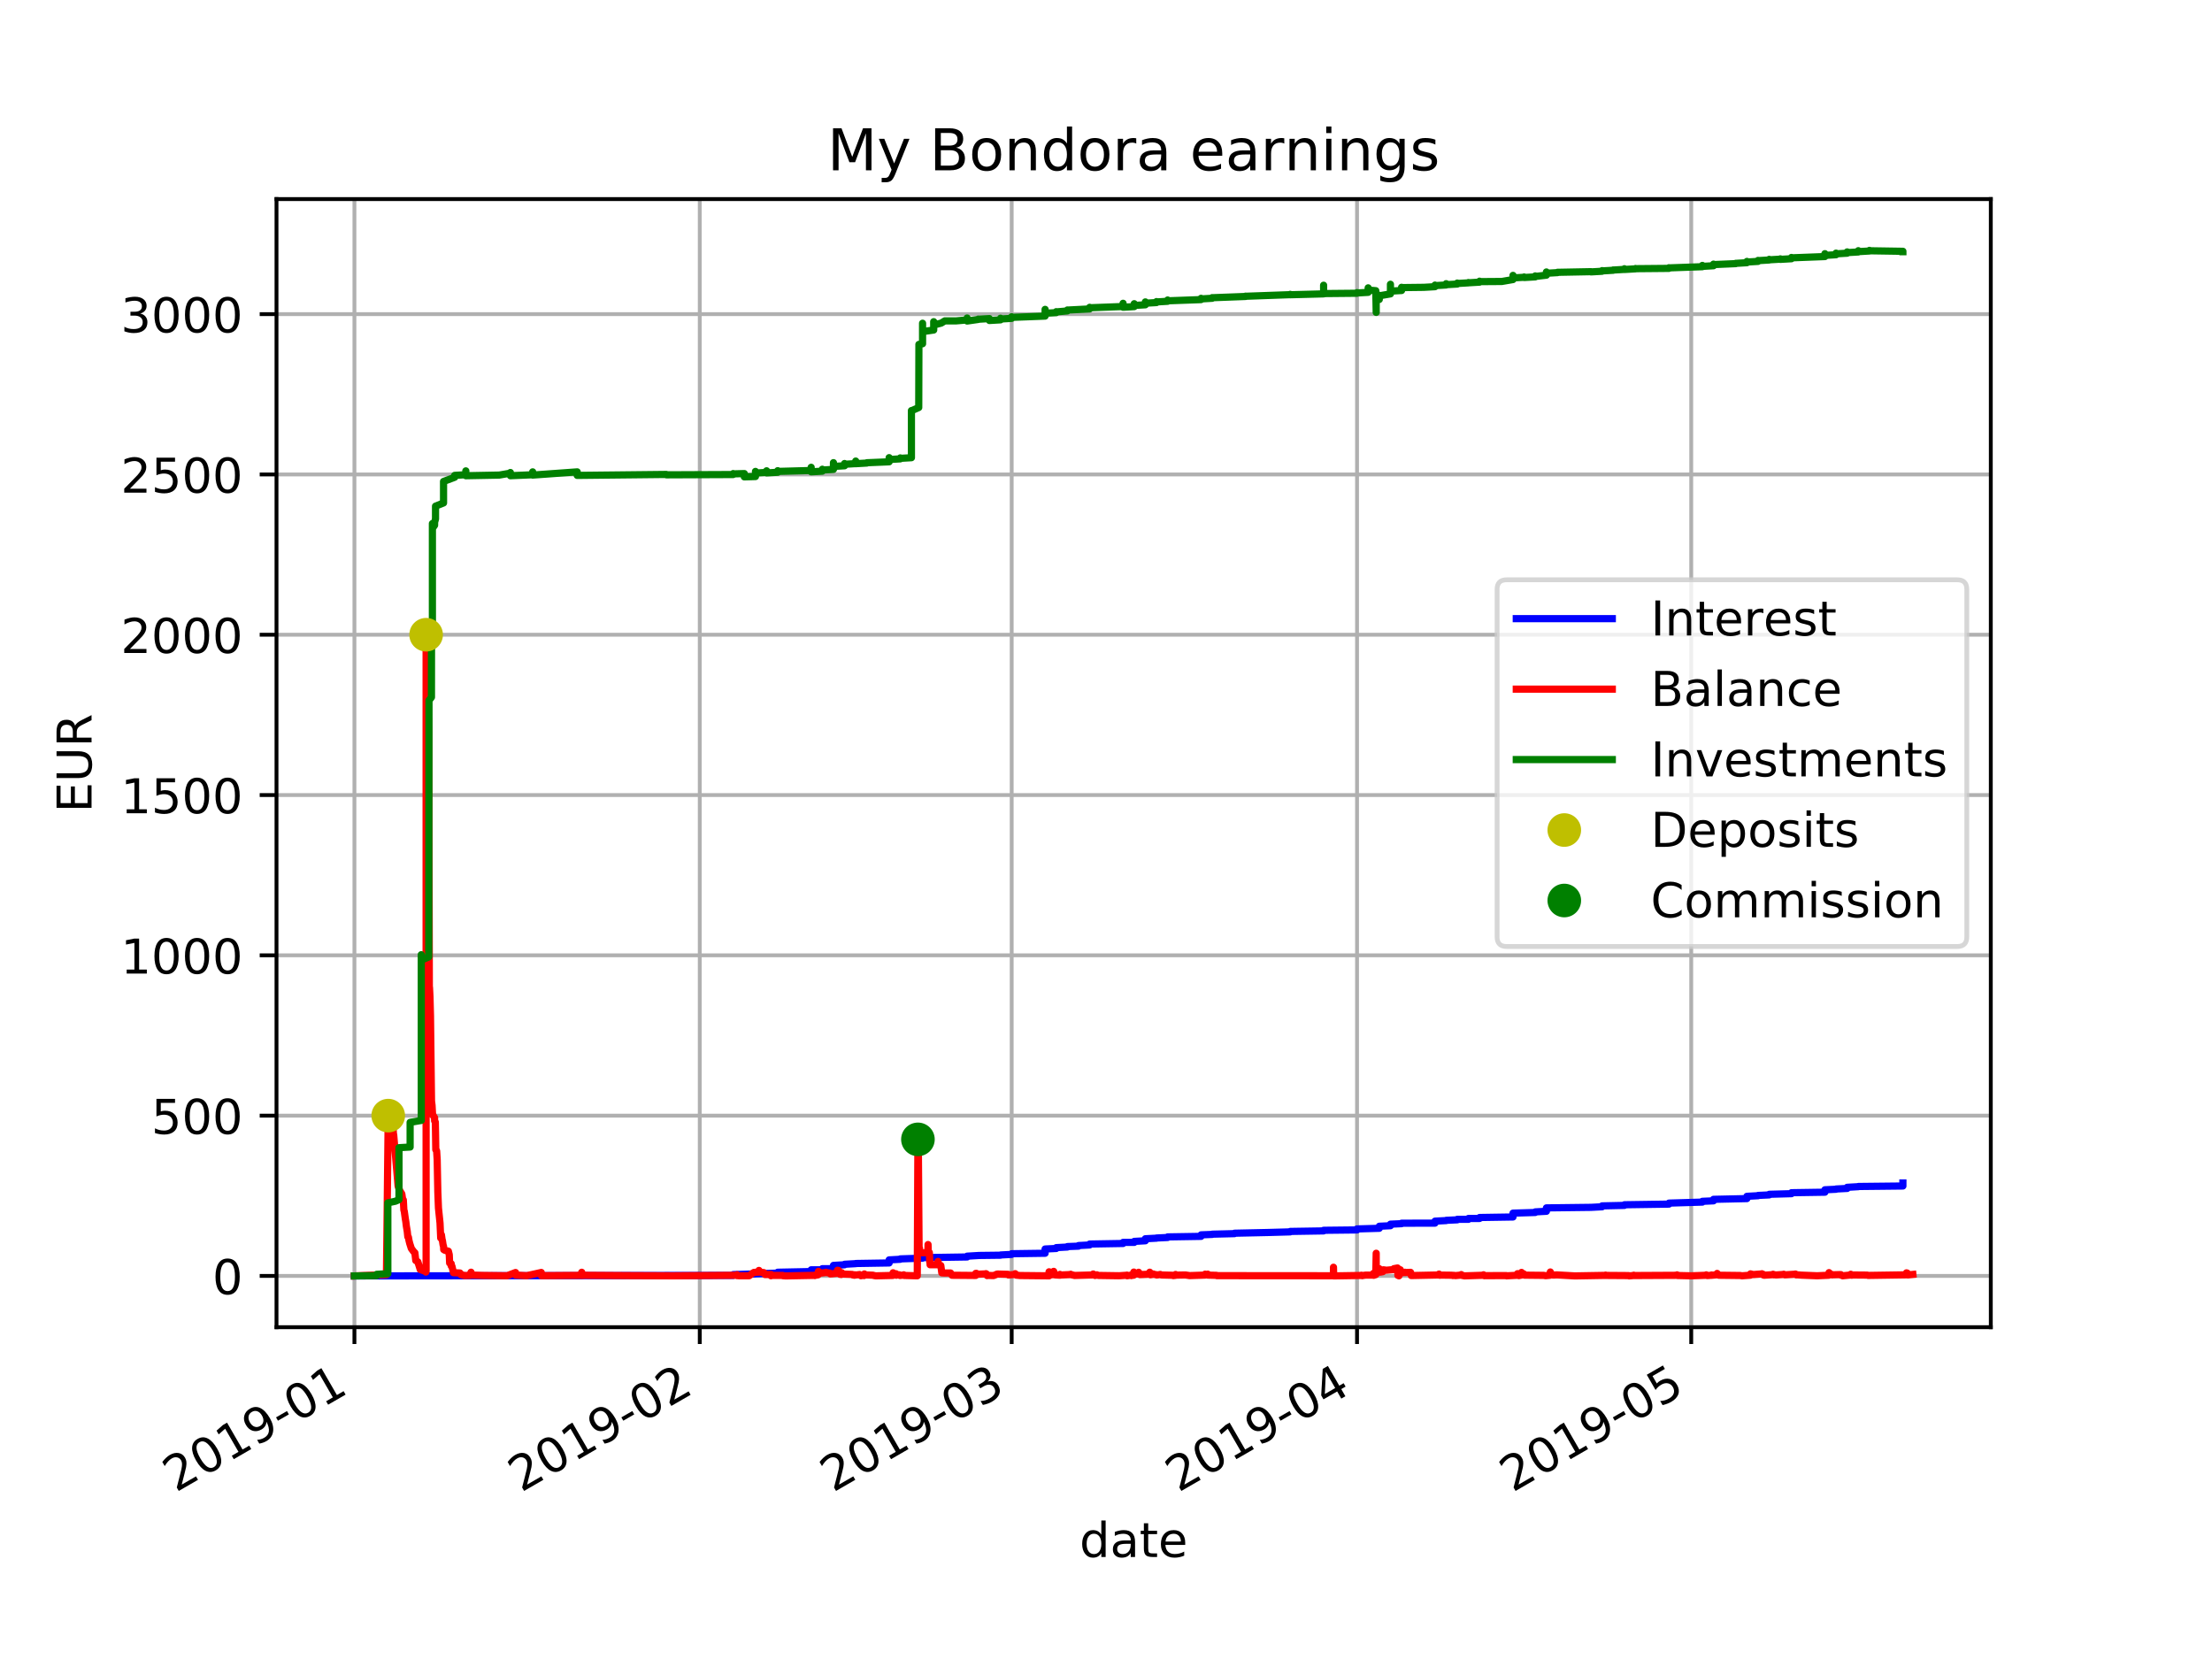 <?xml version="1.0" encoding="utf-8" standalone="no"?>
<!DOCTYPE svg PUBLIC "-//W3C//DTD SVG 1.1//EN"
  "http://www.w3.org/Graphics/SVG/1.1/DTD/svg11.dtd">
<!-- Created with matplotlib (http://matplotlib.org/) -->
<svg height="345.6pt" version="1.1" viewBox="0 0 460.8 345.6" width="460.8pt" xmlns="http://www.w3.org/2000/svg" xmlns:xlink="http://www.w3.org/1999/xlink">
 <defs>
  <style type="text/css">
*{stroke-linecap:butt;stroke-linejoin:round;}
  </style>
 </defs>
 <g id="figure_1">
  <g id="patch_1">
   <path d="M 0 345.6 
L 460.8 345.6 
L 460.8 0 
L 0 0 
z
" style="fill:#ffffff;"/>
  </g>
  <g id="axes_1">
   <g id="patch_2">
    <path d="M 57.6 276.48 
L 414.72 276.48 
L 414.72 41.472 
L 57.6 41.472 
z
" style="fill:#ffffff;"/>
   </g>
   <g id="matplotlib.axis_1">
    <g id="xtick_1">
     <g id="line2d_1">
      <path clip-path="url(#pdb38e5e96c)" d="M 73.833 276.48 
L 73.833 41.472 
" style="fill:none;stroke:#b0b0b0;stroke-linecap:square;stroke-width:0.8;"/>
     </g>
     <g id="line2d_2">
      <defs>
       <path d="M 0 0 
L 0 3.5 
" id="m263b0b9653" style="stroke:#000000;stroke-width:0.8;"/>
      </defs>
      <g>
       <use style="stroke:#000000;stroke-width:0.8;" x="73.833" xlink:href="#m263b0b9653" y="276.48"/>
      </g>
     </g>
     <g id="text_1">
      <!-- 2019-01 -->
      <defs>
       <path d="M 19.188 8.297 
L 53.609 8.297 
L 53.609 0 
L 7.328 0 
L 7.328 8.297 
Q 12.938 14.109 22.625 23.891 
Q 32.328 33.688 34.812 36.531 
Q 39.547 41.844 41.422 45.531 
Q 43.312 49.219 43.312 52.781 
Q 43.312 58.594 39.234 62.25 
Q 35.156 65.922 28.609 65.922 
Q 23.969 65.922 18.812 64.312 
Q 13.672 62.703 7.812 59.422 
L 7.812 69.391 
Q 13.766 71.781 18.938 73 
Q 24.125 74.219 28.422 74.219 
Q 39.75 74.219 46.484 68.547 
Q 53.219 62.891 53.219 53.422 
Q 53.219 48.922 51.531 44.891 
Q 49.859 40.875 45.406 35.406 
Q 44.188 33.984 37.641 27.219 
Q 31.109 20.453 19.188 8.297 
z
" id="DejaVuSans-32"/>
       <path d="M 31.781 66.406 
Q 24.172 66.406 20.328 58.906 
Q 16.5 51.422 16.5 36.375 
Q 16.5 21.391 20.328 13.891 
Q 24.172 6.391 31.781 6.391 
Q 39.453 6.391 43.281 13.891 
Q 47.125 21.391 47.125 36.375 
Q 47.125 51.422 43.281 58.906 
Q 39.453 66.406 31.781 66.406 
z
M 31.781 74.219 
Q 44.047 74.219 50.516 64.516 
Q 56.984 54.828 56.984 36.375 
Q 56.984 17.969 50.516 8.266 
Q 44.047 -1.422 31.781 -1.422 
Q 19.531 -1.422 13.062 8.266 
Q 6.594 17.969 6.594 36.375 
Q 6.594 54.828 13.062 64.516 
Q 19.531 74.219 31.781 74.219 
z
" id="DejaVuSans-30"/>
       <path d="M 12.406 8.297 
L 28.516 8.297 
L 28.516 63.922 
L 10.984 60.406 
L 10.984 69.391 
L 28.422 72.906 
L 38.281 72.906 
L 38.281 8.297 
L 54.391 8.297 
L 54.391 0 
L 12.406 0 
z
" id="DejaVuSans-31"/>
       <path d="M 10.984 1.516 
L 10.984 10.5 
Q 14.703 8.734 18.5 7.812 
Q 22.312 6.891 25.984 6.891 
Q 35.75 6.891 40.891 13.453 
Q 46.047 20.016 46.781 33.406 
Q 43.953 29.203 39.594 26.953 
Q 35.25 24.703 29.984 24.703 
Q 19.047 24.703 12.672 31.312 
Q 6.297 37.938 6.297 49.422 
Q 6.297 60.641 12.938 67.422 
Q 19.578 74.219 30.609 74.219 
Q 43.266 74.219 49.922 64.516 
Q 56.594 54.828 56.594 36.375 
Q 56.594 19.141 48.406 8.859 
Q 40.234 -1.422 26.422 -1.422 
Q 22.703 -1.422 18.891 -0.688 
Q 15.094 0.047 10.984 1.516 
z
M 30.609 32.422 
Q 37.25 32.422 41.125 36.953 
Q 45.016 41.5 45.016 49.422 
Q 45.016 57.281 41.125 61.844 
Q 37.25 66.406 30.609 66.406 
Q 23.969 66.406 20.094 61.844 
Q 16.219 57.281 16.219 49.422 
Q 16.219 41.5 20.094 36.953 
Q 23.969 32.422 30.609 32.422 
z
" id="DejaVuSans-39"/>
       <path d="M 4.891 31.391 
L 31.203 31.391 
L 31.203 23.391 
L 4.891 23.391 
z
" id="DejaVuSans-2d"/>
      </defs>
      <g transform="translate(36.608 310.952)rotate(-30)scale(0.1 -0.1)">
       <use xlink:href="#DejaVuSans-32"/>
       <use x="63.623" xlink:href="#DejaVuSans-30"/>
       <use x="127.246" xlink:href="#DejaVuSans-31"/>
       <use x="190.869" xlink:href="#DejaVuSans-39"/>
       <use x="254.492" xlink:href="#DejaVuSans-2d"/>
       <use x="290.576" xlink:href="#DejaVuSans-30"/>
       <use x="354.199" xlink:href="#DejaVuSans-31"/>
      </g>
     </g>
    </g>
    <g id="xtick_2">
     <g id="line2d_3">
      <path clip-path="url(#pdb38e5e96c)" d="M 145.774 276.48 
L 145.774 41.472 
" style="fill:none;stroke:#b0b0b0;stroke-linecap:square;stroke-width:0.8;"/>
     </g>
     <g id="line2d_4">
      <g>
       <use style="stroke:#000000;stroke-width:0.8;" x="145.774" xlink:href="#m263b0b9653" y="276.48"/>
      </g>
     </g>
     <g id="text_2">
      <!-- 2019-02 -->
      <g transform="translate(108.549 310.952)rotate(-30)scale(0.1 -0.1)">
       <use xlink:href="#DejaVuSans-32"/>
       <use x="63.623" xlink:href="#DejaVuSans-30"/>
       <use x="127.246" xlink:href="#DejaVuSans-31"/>
       <use x="190.869" xlink:href="#DejaVuSans-39"/>
       <use x="254.492" xlink:href="#DejaVuSans-2d"/>
       <use x="290.576" xlink:href="#DejaVuSans-30"/>
       <use x="354.199" xlink:href="#DejaVuSans-32"/>
      </g>
     </g>
    </g>
    <g id="xtick_3">
     <g id="line2d_5">
      <path clip-path="url(#pdb38e5e96c)" d="M 210.753 276.48 
L 210.753 41.472 
" style="fill:none;stroke:#b0b0b0;stroke-linecap:square;stroke-width:0.8;"/>
     </g>
     <g id="line2d_6">
      <g>
       <use style="stroke:#000000;stroke-width:0.8;" x="210.753" xlink:href="#m263b0b9653" y="276.48"/>
      </g>
     </g>
     <g id="text_3">
      <!-- 2019-03 -->
      <defs>
       <path d="M 40.578 39.312 
Q 47.656 37.797 51.625 33 
Q 55.609 28.219 55.609 21.188 
Q 55.609 10.406 48.188 4.484 
Q 40.766 -1.422 27.094 -1.422 
Q 22.516 -1.422 17.656 -0.516 
Q 12.797 0.391 7.625 2.203 
L 7.625 11.719 
Q 11.719 9.328 16.594 8.109 
Q 21.484 6.891 26.812 6.891 
Q 36.078 6.891 40.938 10.547 
Q 45.797 14.203 45.797 21.188 
Q 45.797 27.641 41.281 31.266 
Q 36.766 34.906 28.719 34.906 
L 20.219 34.906 
L 20.219 43.016 
L 29.109 43.016 
Q 36.375 43.016 40.234 45.922 
Q 44.094 48.828 44.094 54.297 
Q 44.094 59.906 40.109 62.906 
Q 36.141 65.922 28.719 65.922 
Q 24.656 65.922 20.016 65.031 
Q 15.375 64.156 9.812 62.312 
L 9.812 71.094 
Q 15.438 72.656 20.344 73.438 
Q 25.25 74.219 29.594 74.219 
Q 40.828 74.219 47.359 69.109 
Q 53.906 64.016 53.906 55.328 
Q 53.906 49.266 50.438 45.094 
Q 46.969 40.922 40.578 39.312 
z
" id="DejaVuSans-33"/>
      </defs>
      <g transform="translate(173.528 310.952)rotate(-30)scale(0.1 -0.1)">
       <use xlink:href="#DejaVuSans-32"/>
       <use x="63.623" xlink:href="#DejaVuSans-30"/>
       <use x="127.246" xlink:href="#DejaVuSans-31"/>
       <use x="190.869" xlink:href="#DejaVuSans-39"/>
       <use x="254.492" xlink:href="#DejaVuSans-2d"/>
       <use x="290.576" xlink:href="#DejaVuSans-30"/>
       <use x="354.199" xlink:href="#DejaVuSans-33"/>
      </g>
     </g>
    </g>
    <g id="xtick_4">
     <g id="line2d_7">
      <path clip-path="url(#pdb38e5e96c)" d="M 282.694 276.48 
L 282.694 41.472 
" style="fill:none;stroke:#b0b0b0;stroke-linecap:square;stroke-width:0.8;"/>
     </g>
     <g id="line2d_8">
      <g>
       <use style="stroke:#000000;stroke-width:0.8;" x="282.694" xlink:href="#m263b0b9653" y="276.48"/>
      </g>
     </g>
     <g id="text_4">
      <!-- 2019-04 -->
      <defs>
       <path d="M 37.797 64.312 
L 12.891 25.391 
L 37.797 25.391 
z
M 35.203 72.906 
L 47.609 72.906 
L 47.609 25.391 
L 58.016 25.391 
L 58.016 17.188 
L 47.609 17.188 
L 47.609 0 
L 37.797 0 
L 37.797 17.188 
L 4.891 17.188 
L 4.891 26.703 
z
" id="DejaVuSans-34"/>
      </defs>
      <g transform="translate(245.469 310.952)rotate(-30)scale(0.1 -0.1)">
       <use xlink:href="#DejaVuSans-32"/>
       <use x="63.623" xlink:href="#DejaVuSans-30"/>
       <use x="127.246" xlink:href="#DejaVuSans-31"/>
       <use x="190.869" xlink:href="#DejaVuSans-39"/>
       <use x="254.492" xlink:href="#DejaVuSans-2d"/>
       <use x="290.576" xlink:href="#DejaVuSans-30"/>
       <use x="354.199" xlink:href="#DejaVuSans-34"/>
      </g>
     </g>
    </g>
    <g id="xtick_5">
     <g id="line2d_9">
      <path clip-path="url(#pdb38e5e96c)" d="M 352.315 276.48 
L 352.315 41.472 
" style="fill:none;stroke:#b0b0b0;stroke-linecap:square;stroke-width:0.8;"/>
     </g>
     <g id="line2d_10">
      <g>
       <use style="stroke:#000000;stroke-width:0.8;" x="352.315" xlink:href="#m263b0b9653" y="276.48"/>
      </g>
     </g>
     <g id="text_5">
      <!-- 2019-05 -->
      <defs>
       <path d="M 10.797 72.906 
L 49.516 72.906 
L 49.516 64.594 
L 19.828 64.594 
L 19.828 46.734 
Q 21.969 47.469 24.109 47.828 
Q 26.266 48.188 28.422 48.188 
Q 40.625 48.188 47.75 41.5 
Q 54.891 34.812 54.891 23.391 
Q 54.891 11.625 47.562 5.094 
Q 40.234 -1.422 26.906 -1.422 
Q 22.312 -1.422 17.547 -0.641 
Q 12.797 0.141 7.719 1.703 
L 7.719 11.625 
Q 12.109 9.234 16.797 8.062 
Q 21.484 6.891 26.703 6.891 
Q 35.156 6.891 40.078 11.328 
Q 45.016 15.766 45.016 23.391 
Q 45.016 31 40.078 35.438 
Q 35.156 39.891 26.703 39.891 
Q 22.75 39.891 18.812 39.016 
Q 14.891 38.141 10.797 36.281 
z
" id="DejaVuSans-35"/>
      </defs>
      <g transform="translate(315.09 310.952)rotate(-30)scale(0.1 -0.1)">
       <use xlink:href="#DejaVuSans-32"/>
       <use x="63.623" xlink:href="#DejaVuSans-30"/>
       <use x="127.246" xlink:href="#DejaVuSans-31"/>
       <use x="190.869" xlink:href="#DejaVuSans-39"/>
       <use x="254.492" xlink:href="#DejaVuSans-2d"/>
       <use x="290.576" xlink:href="#DejaVuSans-30"/>
       <use x="354.199" xlink:href="#DejaVuSans-35"/>
      </g>
     </g>
    </g>
    <g id="text_6">
     <!-- date -->
     <defs>
      <path d="M 45.406 46.391 
L 45.406 75.984 
L 54.391 75.984 
L 54.391 0 
L 45.406 0 
L 45.406 8.203 
Q 42.578 3.328 38.25 0.953 
Q 33.938 -1.422 27.875 -1.422 
Q 17.969 -1.422 11.734 6.484 
Q 5.516 14.406 5.516 27.297 
Q 5.516 40.188 11.734 48.094 
Q 17.969 56 27.875 56 
Q 33.938 56 38.25 53.625 
Q 42.578 51.266 45.406 46.391 
z
M 14.797 27.297 
Q 14.797 17.391 18.875 11.75 
Q 22.953 6.109 30.078 6.109 
Q 37.203 6.109 41.297 11.75 
Q 45.406 17.391 45.406 27.297 
Q 45.406 37.203 41.297 42.844 
Q 37.203 48.484 30.078 48.484 
Q 22.953 48.484 18.875 42.844 
Q 14.797 37.203 14.797 27.297 
z
" id="DejaVuSans-64"/>
      <path d="M 34.281 27.484 
Q 23.391 27.484 19.188 25 
Q 14.984 22.516 14.984 16.5 
Q 14.984 11.719 18.141 8.906 
Q 21.297 6.109 26.703 6.109 
Q 34.188 6.109 38.703 11.406 
Q 43.219 16.703 43.219 25.484 
L 43.219 27.484 
z
M 52.203 31.203 
L 52.203 0 
L 43.219 0 
L 43.219 8.297 
Q 40.141 3.328 35.547 0.953 
Q 30.953 -1.422 24.312 -1.422 
Q 15.922 -1.422 10.953 3.297 
Q 6 8.016 6 15.922 
Q 6 25.141 12.172 29.828 
Q 18.359 34.516 30.609 34.516 
L 43.219 34.516 
L 43.219 35.406 
Q 43.219 41.609 39.141 45 
Q 35.062 48.391 27.688 48.391 
Q 23 48.391 18.547 47.266 
Q 14.109 46.141 10.016 43.891 
L 10.016 52.203 
Q 14.938 54.109 19.578 55.047 
Q 24.219 56 28.609 56 
Q 40.484 56 46.344 49.844 
Q 52.203 43.703 52.203 31.203 
z
" id="DejaVuSans-61"/>
      <path d="M 18.312 70.219 
L 18.312 54.688 
L 36.812 54.688 
L 36.812 47.703 
L 18.312 47.703 
L 18.312 18.016 
Q 18.312 11.328 20.141 9.422 
Q 21.969 7.516 27.594 7.516 
L 36.812 7.516 
L 36.812 0 
L 27.594 0 
Q 17.188 0 13.234 3.875 
Q 9.281 7.766 9.281 18.016 
L 9.281 47.703 
L 2.688 47.703 
L 2.688 54.688 
L 9.281 54.688 
L 9.281 70.219 
z
" id="DejaVuSans-74"/>
      <path d="M 56.203 29.594 
L 56.203 25.203 
L 14.891 25.203 
Q 15.484 15.922 20.484 11.062 
Q 25.484 6.203 34.422 6.203 
Q 39.594 6.203 44.453 7.469 
Q 49.312 8.734 54.109 11.281 
L 54.109 2.781 
Q 49.266 0.734 44.188 -0.344 
Q 39.109 -1.422 33.891 -1.422 
Q 20.797 -1.422 13.156 6.188 
Q 5.516 13.812 5.516 26.812 
Q 5.516 40.234 12.766 48.109 
Q 20.016 56 32.328 56 
Q 43.359 56 49.781 48.891 
Q 56.203 41.797 56.203 29.594 
z
M 47.219 32.234 
Q 47.125 39.594 43.094 43.984 
Q 39.062 48.391 32.422 48.391 
Q 24.906 48.391 20.391 44.141 
Q 15.875 39.891 15.188 32.172 
z
" id="DejaVuSans-65"/>
     </defs>
     <g transform="translate(224.885 324.351)scale(0.1 -0.1)">
      <use xlink:href="#DejaVuSans-64"/>
      <use x="63.477" xlink:href="#DejaVuSans-61"/>
      <use x="124.756" xlink:href="#DejaVuSans-74"/>
      <use x="163.965" xlink:href="#DejaVuSans-65"/>
     </g>
    </g>
   </g>
   <g id="matplotlib.axis_2">
    <g id="ytick_1">
     <g id="line2d_11">
      <path clip-path="url(#pdb38e5e96c)" d="M 57.6 265.798 
L 414.72 265.798 
" style="fill:none;stroke:#b0b0b0;stroke-linecap:square;stroke-width:0.8;"/>
     </g>
     <g id="line2d_12">
      <defs>
       <path d="M 0 0 
L -3.5 0 
" id="m0682d98e46" style="stroke:#000000;stroke-width:0.8;"/>
      </defs>
      <g>
       <use style="stroke:#000000;stroke-width:0.8;" x="57.6" xlink:href="#m0682d98e46" y="265.798"/>
      </g>
     </g>
     <g id="text_7">
      <!-- 0 -->
      <g transform="translate(44.237 269.597)scale(0.1 -0.1)">
       <use xlink:href="#DejaVuSans-30"/>
      </g>
     </g>
    </g>
    <g id="ytick_2">
     <g id="line2d_13">
      <path clip-path="url(#pdb38e5e96c)" d="M 57.6 232.405 
L 414.72 232.405 
" style="fill:none;stroke:#b0b0b0;stroke-linecap:square;stroke-width:0.8;"/>
     </g>
     <g id="line2d_14">
      <g>
       <use style="stroke:#000000;stroke-width:0.8;" x="57.6" xlink:href="#m0682d98e46" y="232.405"/>
      </g>
     </g>
     <g id="text_8">
      <!-- 500 -->
      <g transform="translate(31.512 236.204)scale(0.1 -0.1)">
       <use xlink:href="#DejaVuSans-35"/>
       <use x="63.623" xlink:href="#DejaVuSans-30"/>
       <use x="127.246" xlink:href="#DejaVuSans-30"/>
      </g>
     </g>
    </g>
    <g id="ytick_3">
     <g id="line2d_15">
      <path clip-path="url(#pdb38e5e96c)" d="M 57.6 199.012 
L 414.72 199.012 
" style="fill:none;stroke:#b0b0b0;stroke-linecap:square;stroke-width:0.8;"/>
     </g>
     <g id="line2d_16">
      <g>
       <use style="stroke:#000000;stroke-width:0.8;" x="57.6" xlink:href="#m0682d98e46" y="199.012"/>
      </g>
     </g>
     <g id="text_9">
      <!-- 1000 -->
      <g transform="translate(25.15 202.812)scale(0.1 -0.1)">
       <use xlink:href="#DejaVuSans-31"/>
       <use x="63.623" xlink:href="#DejaVuSans-30"/>
       <use x="127.246" xlink:href="#DejaVuSans-30"/>
       <use x="190.869" xlink:href="#DejaVuSans-30"/>
      </g>
     </g>
    </g>
    <g id="ytick_4">
     <g id="line2d_17">
      <path clip-path="url(#pdb38e5e96c)" d="M 57.6 165.62 
L 414.72 165.62 
" style="fill:none;stroke:#b0b0b0;stroke-linecap:square;stroke-width:0.8;"/>
     </g>
     <g id="line2d_18">
      <g>
       <use style="stroke:#000000;stroke-width:0.8;" x="57.6" xlink:href="#m0682d98e46" y="165.62"/>
      </g>
     </g>
     <g id="text_10">
      <!-- 1500 -->
      <g transform="translate(25.15 169.419)scale(0.1 -0.1)">
       <use xlink:href="#DejaVuSans-31"/>
       <use x="63.623" xlink:href="#DejaVuSans-35"/>
       <use x="127.246" xlink:href="#DejaVuSans-30"/>
       <use x="190.869" xlink:href="#DejaVuSans-30"/>
      </g>
     </g>
    </g>
    <g id="ytick_5">
     <g id="line2d_19">
      <path clip-path="url(#pdb38e5e96c)" d="M 57.6 132.227 
L 414.72 132.227 
" style="fill:none;stroke:#b0b0b0;stroke-linecap:square;stroke-width:0.8;"/>
     </g>
     <g id="line2d_20">
      <g>
       <use style="stroke:#000000;stroke-width:0.8;" x="57.6" xlink:href="#m0682d98e46" y="132.227"/>
      </g>
     </g>
     <g id="text_11">
      <!-- 2000 -->
      <g transform="translate(25.15 136.026)scale(0.1 -0.1)">
       <use xlink:href="#DejaVuSans-32"/>
       <use x="63.623" xlink:href="#DejaVuSans-30"/>
       <use x="127.246" xlink:href="#DejaVuSans-30"/>
       <use x="190.869" xlink:href="#DejaVuSans-30"/>
      </g>
     </g>
    </g>
    <g id="ytick_6">
     <g id="line2d_21">
      <path clip-path="url(#pdb38e5e96c)" d="M 57.6 98.834 
L 414.72 98.834 
" style="fill:none;stroke:#b0b0b0;stroke-linecap:square;stroke-width:0.8;"/>
     </g>
     <g id="line2d_22">
      <g>
       <use style="stroke:#000000;stroke-width:0.8;" x="57.6" xlink:href="#m0682d98e46" y="98.834"/>
      </g>
     </g>
     <g id="text_12">
      <!-- 2500 -->
      <g transform="translate(25.15 102.633)scale(0.1 -0.1)">
       <use xlink:href="#DejaVuSans-32"/>
       <use x="63.623" xlink:href="#DejaVuSans-35"/>
       <use x="127.246" xlink:href="#DejaVuSans-30"/>
       <use x="190.869" xlink:href="#DejaVuSans-30"/>
      </g>
     </g>
    </g>
    <g id="ytick_7">
     <g id="line2d_23">
      <path clip-path="url(#pdb38e5e96c)" d="M 57.6 65.441 
L 414.72 65.441 
" style="fill:none;stroke:#b0b0b0;stroke-linecap:square;stroke-width:0.8;"/>
     </g>
     <g id="line2d_24">
      <g>
       <use style="stroke:#000000;stroke-width:0.8;" x="57.6" xlink:href="#m0682d98e46" y="65.441"/>
      </g>
     </g>
     <g id="text_13">
      <!-- 3000 -->
      <g transform="translate(25.15 69.241)scale(0.1 -0.1)">
       <use xlink:href="#DejaVuSans-33"/>
       <use x="63.623" xlink:href="#DejaVuSans-30"/>
       <use x="127.246" xlink:href="#DejaVuSans-30"/>
       <use x="190.869" xlink:href="#DejaVuSans-30"/>
      </g>
     </g>
    </g>
    <g id="text_14">
     <!-- EUR -->
     <defs>
      <path d="M 9.812 72.906 
L 55.906 72.906 
L 55.906 64.594 
L 19.672 64.594 
L 19.672 43.016 
L 54.391 43.016 
L 54.391 34.719 
L 19.672 34.719 
L 19.672 8.297 
L 56.781 8.297 
L 56.781 0 
L 9.812 0 
z
" id="DejaVuSans-45"/>
      <path d="M 8.688 72.906 
L 18.609 72.906 
L 18.609 28.609 
Q 18.609 16.891 22.844 11.734 
Q 27.094 6.594 36.625 6.594 
Q 46.094 6.594 50.344 11.734 
Q 54.594 16.891 54.594 28.609 
L 54.594 72.906 
L 64.5 72.906 
L 64.5 27.391 
Q 64.5 13.141 57.438 5.859 
Q 50.391 -1.422 36.625 -1.422 
Q 22.797 -1.422 15.734 5.859 
Q 8.688 13.141 8.688 27.391 
z
" id="DejaVuSans-55"/>
      <path d="M 44.391 34.188 
Q 47.562 33.109 50.562 29.594 
Q 53.562 26.078 56.594 19.922 
L 66.609 0 
L 56 0 
L 46.688 18.703 
Q 43.062 26.031 39.672 28.422 
Q 36.281 30.812 30.422 30.812 
L 19.672 30.812 
L 19.672 0 
L 9.812 0 
L 9.812 72.906 
L 32.078 72.906 
Q 44.578 72.906 50.734 67.672 
Q 56.891 62.453 56.891 51.906 
Q 56.891 45.016 53.688 40.469 
Q 50.484 35.938 44.391 34.188 
z
M 19.672 64.797 
L 19.672 38.922 
L 32.078 38.922 
Q 39.203 38.922 42.844 42.219 
Q 46.484 45.516 46.484 51.906 
Q 46.484 58.297 42.844 61.547 
Q 39.203 64.797 32.078 64.797 
z
" id="DejaVuSans-52"/>
     </defs>
     <g transform="translate(19.07 169.269)rotate(-90)scale(0.1 -0.1)">
      <use xlink:href="#DejaVuSans-45"/>
      <use x="63.184" xlink:href="#DejaVuSans-55"/>
      <use x="136.377" xlink:href="#DejaVuSans-52"/>
     </g>
    </g>
   </g>
   <g id="line2d_25">
    <path clip-path="url(#pdb38e5e96c)" d="M 73.833 265.798 
L 152.736 265.691 
L 152.736 265.523 
L 157.377 265.372 
L 157.377 265.355 
L 162.019 265.212 
L 162.019 265.03 
L 168.981 264.887 
L 168.981 264.528 
L 168.981 264.528 
L 171.301 264.528 
L 171.301 264.421 
L 171.301 264.295 
L 173.622 264.295 
L 173.622 264.192 
L 173.622 263.607 
L 175.943 263.474 
L 175.943 263.371 
L 178.263 263.24 
L 178.263 263.209 
L 185.225 263.096 
L 185.225 262.459 
L 187.546 262.331 
L 187.546 262.249 
L 192.187 262.096 
L 192.187 261.988 
L 192.187 261.988 
L 201.47 261.848 
L 201.47 261.682 
L 201.47 261.682 
L 203.791 261.545 
L 203.791 261.537 
L 208.432 261.481 
L 208.432 261.434 
L 210.753 261.312 
L 210.753 261.174 
L 217.715 261.076 
L 217.715 260.189 
L 220.036 260.08 
L 220.036 259.903 
L 222.356 259.779 
L 222.356 259.682 
L 224.677 259.595 
L 224.677 259.47 
L 226.998 259.348 
L 226.998 259.156 
L 233.96 259.037 
L 233.96 258.813 
L 236.28 258.813 
L 236.28 258.71 
L 236.28 258.605 
L 238.601 258.478 
L 238.601 258.053 
L 238.601 258.053 
L 240.922 257.936 
L 240.922 257.899 
L 243.242 257.791 
L 243.242 257.669 
L 250.205 257.556 
L 250.205 257.241 
L 252.525 257.152 
L 252.525 257.103 
L 257.167 256.989 
L 257.167 256.989 
L 257.167 256.902 
L 264.129 256.751 
L 268.77 256.621 
L 268.77 256.53 
L 268.77 256.53 
L 275.732 256.42 
L 275.732 256.294 
L 282.694 256.217 
L 282.694 256.009 
L 287.335 255.876 
L 287.335 255.45 
L 289.656 255.338 
L 289.656 255.015 
L 291.977 254.915 
L 291.977 254.816 
L 298.939 254.8 
L 298.939 254.714 
L 298.939 254.387 
L 301.26 254.269 
L 301.26 254.217 
L 303.58 254.11 
L 303.58 254.11 
L 303.58 254.008 
L 305.901 254.008 
L 305.901 253.93 
L 305.901 253.827 
L 308.222 253.827 
L 308.222 253.752 
L 308.222 253.628 
L 315.184 253.519 
L 315.184 252.719 
L 319.825 252.581 
L 319.825 252.455 
L 322.146 252.334 
L 322.146 251.626 
L 331.428 251.513 
L 333.749 251.392 
L 333.749 251.206 
L 338.39 251.105 
L 338.39 250.973 
L 347.673 250.837 
L 347.673 250.629 
L 354.635 250.418 
L 354.635 250.258 
L 356.956 250.156 
L 356.956 249.843 
L 356.956 249.843 
L 363.918 249.689 
L 363.918 249.215 
L 366.239 249.088 
L 366.239 249.03 
L 368.559 248.921 
L 368.559 248.921 
L 368.559 248.793 
L 373.201 248.664 
L 373.201 248.464 
L 380.163 248.357 
L 380.163 248.357 
L 380.163 247.853 
L 382.483 247.743 
L 382.483 247.689 
L 384.804 247.572 
L 384.804 247.339 
L 387.125 247.204 
L 387.125 247.165 
L 387.125 247.165 
L 396.407 247.066 
L 396.407 246.437 
L 396.407 246.437 
" style="fill:none;stroke:#0000ff;stroke-linecap:square;stroke-width:1.5;"/>
   </g>
   <g id="line2d_26">
    <path clip-path="url(#pdb38e5e96c)" d="M 73.833 265.798 
L 80.503 265.531 
L 80.876 232.138 
L 81.353 232.272 
L 81.443 232.739 
L 81.634 232.806 
L 81.714 233.474 
L 81.804 233.741 
L 81.958 236.212 
L 82.015 236.412 
L 82.932 247.098 
L 83.312 248.1 
L 83.705 248.701 
L 83.883 249.903 
L 84.02 249.97 
L 84.134 252.107 
L 84.213 252.307 
L 84.429 253.843 
L 84.541 254.511 
L 84.654 255.446 
L 84.837 256.515 
L 84.956 257.65 
L 85.076 257.717 
L 85.191 258.385 
L 85.357 259.052 
L 85.574 259.72 
L 85.671 260.054 
L 86.159 260.722 
L 86.432 260.989 
L 86.614 262.592 
L 87.041 262.859 
L 87.165 263.26 
L 87.542 264.462 
L 88.664 264.863 
L 88.722 264.996 
L 88.749 264.662 
L 88.767 264.795 
L 88.769 131.224 
L 88.877 132.827 
L 89.124 141.309 
L 89.317 152.462 
L 89.438 205.957 
L 89.471 205.688 
L 89.571 207.625 
L 89.678 211.632 
L 89.892 229.384 
L 90.003 230.252 
L 90.11 232.189 
L 90.533 232.845 
L 90.537 233.485 
L 90.684 233.752 
L 90.726 235.756 
L 90.783 239.496 
L 90.824 239.478 
L 90.959 239.745 
L 91.075 241.615 
L 91.206 248.294 
L 91.337 251.633 
L 91.663 254.772 
L 91.807 257.911 
L 91.957 257.242 
L 92.107 258.311 
L 92.154 258.377 
L 92.296 259.311 
L 92.399 259.645 
L 92.435 260.312 
L 92.654 260.446 
L 93.404 260.646 
L 93.589 261.381 
L 93.667 263.117 
L 93.994 263.251 
L 93.996 263.718 
L 94.15 263.785 
L 94.455 265.121 
L 95.814 265.187 
L 95.982 265.387 
L 96.017 265.521 
L 96.774 265.721 
L 97.837 265.7 
L 98.128 265.028 
L 98.155 265.161 
L 98.323 265.628 
L 100.525 265.695 
L 105.649 265.762 
L 107.396 265.085 
L 107.423 265.619 
L 109.732 265.753 
L 112.755 265.078 
L 112.762 265.145 
L 112.785 265.746 
L 121.185 265.678 
L 121.185 265.04 
L 121.191 265.708 
L 121.701 265.668 
L 131.061 265.733 
L 140.209 265.775 
L 153.525 265.661 
L 153.525 265.54 
L 153.556 265.74 
L 153.595 265.723 
L 153.692 265.703 
L 153.924 265.77 
L 156.06 265.758 
L 157.053 265.065 
L 158.103 265 
L 158.103 264.65 
L 158.179 264.983 
L 159.135 265.116 
L 159.135 265.11 
L 159.396 265.511 
L 160.473 265.489 
L 160.607 265.763 
L 160.633 265.489 
L 160.722 265.689 
L 163.027 265.686 
L 163.093 265.753 
L 163.688 265.794 
L 169.691 265.679 
L 169.732 265.724 
L 169.742 265.657 
L 170.111 265.551 
L 170.111 265.488 
L 170.188 265.622 
L 170.428 265.559 
L 170.493 264.846 
L 170.505 264.912 
L 170.6 265.113 
L 170.658 265.246 
L 172.04 265.096 
L 172.04 265.031 
L 172.052 265.098 
L 172.114 265.098 
L 172.805 265.188 
L 172.983 265.382 
L 172.983 265.379 
L 173.369 265.347 
L 174.379 265.24 
L 174.471 264.615 
L 174.664 264.897 
L 174.7 264.665 
L 174.736 265.066 
L 174.992 265.458 
L 174.992 265.439 
L 175.246 265.501 
L 175.373 265.145 
L 175.43 265.212 
L 175.458 265.412 
L 177.538 265.484 
L 177.633 265.591 
L 178.003 265.652 
L 178.052 265.557 
L 178.068 265.624 
L 179.058 265.514 
L 179.058 265.501 
L 179.096 265.567 
L 179.343 265.756 
L 179.343 265.735 
L 179.829 265.689 
L 179.927 265.52 
L 179.977 265.654 
L 179.997 265.721 
L 180.065 265.387 
L 180.123 265.52 
L 180.213 265.587 
L 180.213 265.584 
L 181.879 265.648 
L 182.05 265.715 
L 182.05 265.713 
L 182.456 265.78 
L 185.998 265.694 
L 186.037 265.142 
L 186.084 265.209 
L 186.301 265.402 
L 186.471 265.465 
L 186.476 265.599 
L 186.642 265.339 
L 186.67 265.473 
L 186.714 265.659 
L 186.895 265.565 
L 186.895 265.542 
L 187.368 265.569 
L 187.478 265.703 
L 188.268 265.611 
L 188.268 265.566 
L 188.35 265.699 
L 191.082 265.773 
L 191.221 237.328 
L 191.315 239.701 
L 191.462 259.996 
L 191.541 259.994 
L 191.562 260.662 
L 191.747 260.71 
L 191.776 260.776 
L 192.075 260.977 
L 193.302 260.935 
L 193.329 259.264 
L 193.373 260.866 
L 193.604 260.933 
L 193.687 262.937 
L 193.743 263.07 
L 193.758 263.471 
L 195.312 263.461 
L 195.409 262.777 
L 195.42 263.11 
L 195.505 263.511 
L 195.505 263.508 
L 195.989 263.625 
L 196.193 265.157 
L 196.788 265.191 
L 198.021 265.19 
L 198.327 265.658 
L 203.26 265.701 
L 203.26 265.27 
L 203.332 265.403 
L 203.393 265.26 
L 203.403 265.46 
L 205.385 265.369 
L 205.385 265.328 
L 205.51 265.395 
L 205.638 265.729 
L 205.674 265.689 
L 206.991 265.725 
L 207.74 265.405 
L 210.027 265.468 
L 210.083 265.601 
L 211.49 265.477 
L 211.49 265.332 
L 211.593 265.466 
L 211.702 265.637 
L 212.478 265.714 
L 218.54 265.777 
L 218.54 264.939 
L 218.758 265.008 
L 218.866 265.381 
L 219.033 265.432 
L 219.042 265.566 
L 219.123 265.489 
L 219.503 265.54 
L 219.503 265.527 
L 219.503 264.85 
L 219.613 265.318 
L 219.618 265.518 
L 219.757 265.585 
L 220.8 265.65 
L 220.8 265.559 
L 220.8 265.479 
L 220.87 265.612 
L 223.04 265.513 
L 223.04 265.453 
L 223.297 265.586 
L 223.297 265.569 
L 223.621 265.638 
L 223.797 265.704 
L 227.734 265.589 
L 227.734 265.4 
L 227.771 265.467 
L 228.117 265.703 
L 228.117 265.699 
L 228.501 265.631 
L 228.501 265.565 
L 228.518 265.631 
L 228.874 265.698 
L 233.133 265.762 
L 233.133 265.755 
L 233.282 265.754 
L 234.759 265.653 
L 234.759 265.631 
L 234.798 265.765 
L 235.646 265.63 
L 235.646 265.596 
L 235.68 265.729 
L 236.023 265.615 
L 236.074 265.585 
L 236.147 265.652 
L 236.195 264.997 
L 236.257 265.464 
L 237.006 265.357 
L 237.006 265.346 
L 237.121 265.343 
L 237.203 265.04 
L 237.208 265.307 
L 237.386 265.461 
L 237.476 265.527 
L 239.43 265.435 
L 239.513 265.025 
L 239.535 265.092 
L 239.652 265.56 
L 240.265 265.455 
L 240.265 265.389 
L 240.284 265.456 
L 240.87 265.546 
L 240.966 265.612 
L 241.708 265.501 
L 241.708 265.486 
L 241.766 265.552 
L 242.015 265.602 
L 244.247 265.66 
L 244.414 265.727 
L 244.894 265.673 
L 244.894 265.5 
L 244.932 265.634 
L 246.951 265.6 
L 247.824 265.732 
L 247.824 265.732 
L 251.051 265.621 
L 251.051 265.43 
L 251.057 265.497 
L 251.596 265.629 
L 251.596 265.55 
L 251.596 265.431 
L 251.623 265.631 
L 253.431 265.676 
L 253.479 265.742 
L 277.596 265.762 
L 277.789 265.094 
L 277.789 263.99 
L 277.826 265.793 
L 283.599 265.697 
L 283.599 265.649 
L 283.633 265.715 
L 283.7 265.687 
L 283.796 265.743 
L 283.796 265.722 
L 284.463 265.633 
L 285.899 265.626 
L 286.113 265.27 
L 286.131 265.337 
L 286.156 265.671 
L 286.21 265.654 
L 286.602 265.527 
L 286.688 261.074 
L 286.692 263.797 
L 286.795 264.331 
L 287.329 264.286 
L 287.329 264.958 
L 287.48 265.025 
L 288.06 264.917 
L 288.153 264.526 
L 288.541 264.564 
L 288.565 264.631 
L 290.365 264.47 
L 290.365 264.287 
L 291.126 264.143 
L 291.186 264.477 
L 291.204 265.679 
L 291.428 265.778 
L 291.611 265.113 
L 291.621 265.179 
L 291.711 264.513 
L 291.744 265.181 
L 292.69 265.07 
L 292.69 265.032 
L 292.759 265.099 
L 292.773 265.096 
L 293.846 265.052 
L 293.996 265.72 
L 299.728 265.598 
L 299.771 265.418 
L 299.886 265.528 
L 299.958 265.661 
L 299.958 265.622 
L 302.467 265.654 
L 302.658 265.714 
L 302.658 265.692 
L 302.752 265.67 
L 303.22 265.728 
L 304.377 265.62 
L 304.406 265.52 
L 304.471 265.668 
L 304.778 265.724 
L 305.071 265.786 
L 308.963 265.659 
L 309.041 265.565 
L 309.06 265.698 
L 309.233 265.751 
L 309.233 265.74 
L 313.776 265.727 
L 313.874 265.787 
L 313.874 265.776 
L 315.987 265.666 
L 316.077 265.397 
L 316.091 265.464 
L 316.127 265.334 
L 316.127 265.332 
L 316.188 265.683 
L 316.222 265.598 
L 316.402 265.731 
L 316.959 265.618 
L 316.959 265.071 
L 317.049 265.263 
L 317.142 265.393 
L 317.142 265.376 
L 317.189 265.314 
L 317.24 265.376 
L 317.431 265.371 
L 317.581 265.638 
L 321.594 265.682 
L 321.977 265.748 
L 322.897 265.656 
L 322.963 264.978 
L 322.979 265.178 
L 323.451 265.613 
L 323.451 265.599 
L 323.548 265.559 
L 323.641 265.624 
L 323.641 265.622 
L 324.336 265.585 
L 328.048 265.794 
L 334.466 265.683 
L 334.466 265.626 
L 334.502 265.693 
L 339.278 265.727 
L 339.374 265.794 
L 339.374 265.792 
L 340.245 265.715 
L 340.341 265.651 
L 340.344 265.718 
L 349.36 265.67 
L 349.36 265.574 
L 349.412 265.707 
L 352.327 265.775 
L 355.375 265.663 
L 355.442 265.573 
L 355.657 265.724 
L 356.506 265.66 
L 356.553 265.598 
L 356.568 265.665 
L 357.711 265.556 
L 357.711 265.282 
L 357.813 265.549 
L 357.966 265.591 
L 358.066 265.657 
L 358.066 265.656 
L 362.514 265.709 
L 362.897 265.775 
L 362.897 265.772 
L 364.66 265.642 
L 364.66 265.37 
L 365.232 265.515 
L 366.946 265.385 
L 367.028 265.349 
L 367.135 265.411 
L 367.312 265.475 
L 367.349 265.609 
L 367.417 265.592 
L 367.514 265.653 
L 367.514 265.652 
L 369.271 265.537 
L 369.359 265.45 
L 369.506 265.567 
L 369.506 265.535 
L 370.034 265.6 
L 370.034 265.594 
L 371.581 265.486 
L 371.581 265.445 
L 371.815 265.576 
L 373.95 265.441 
L 374.01 265.403 
L 374.123 265.454 
L 374.201 265.581 
L 374.201 265.55 
L 375.26 265.635 
L 378.549 265.766 
L 378.549 265.765 
L 380.956 265.655 
L 381.018 265.112 
L 381.061 265.179 
L 381.122 265.378 
L 381.222 265.336 
L 381.398 265.389 
L 381.636 265.582 
L 381.636 265.57 
L 383.29 265.522 
L 383.327 265.588 
L 383.473 265.522 
L 383.483 265.588 
L 383.568 265.652 
L 383.725 265.707 
L 383.861 265.771 
L 383.861 265.766 
L 385.546 265.604 
L 385.546 265.454 
L 385.653 265.588 
L 385.74 265.65 
L 385.74 265.601 
L 389.017 265.628 
L 389.16 265.693 
L 389.16 265.692 
L 397.16 265.57 
L 397.16 265.159 
L 397.251 265.226 
L 397.3 265.196 
L 397.312 265.263 
L 397.41 265.526 
L 397.438 265.593 
L 398.487 265.484 
L 398.487 265.484 
" style="fill:none;stroke:#ff0000;stroke-linecap:square;stroke-width:1.5;"/>
   </g>
   <g id="line2d_27">
    <path clip-path="url(#pdb38e5e96c)" d="M 73.833 265.798 
L 78.474 265.731 
L 78.474 265.464 
L 80.795 265.33 
L 80.795 250.571 
L 82.373 250.237 
L 83.115 249.903 
L 83.115 239.084 
L 85.436 238.95 
L 85.436 233.808 
L 87.757 233.407 
L 87.757 198.879 
L 87.757 200.014 
L 89.314 199.346 
L 89.367 145.918 
L 89.88 145.25 
L 89.892 132.574 
L 90.077 131.906 
L 90.077 109.065 
L 90.077 110.074 
L 90.533 109.418 
L 90.537 108.778 
L 90.726 108.11 
L 90.729 105.439 
L 92.398 104.771 
L 92.398 100.296 
L 94.719 99.428 
L 94.719 99.027 
L 94.719 99.028 
L 97.04 98.895 
L 97.04 98.093 
L 97.04 99.101 
L 104.002 98.967 
L 106.322 98.566 
L 106.322 98.433 
L 106.322 99.101 
L 110.964 98.9 
L 110.964 98.299 
L 110.964 98.967 
L 120.246 98.299 
L 120.246 98.366 
L 120.246 99.034 
L 138.812 98.834 
L 138.812 98.914 
L 152.736 98.853 
L 152.736 98.653 
L 152.736 98.721 
L 155.057 98.654 
L 155.057 98.666 
L 155.057 99.339 
L 157.377 99.272 
L 157.377 98.203 
L 157.377 98.545 
L 159.698 98.411 
L 159.698 98.077 
L 159.698 98.516 
L 162.019 98.383 
L 162.019 98.049 
L 162.019 98.203 
L 168.981 98.014 
L 168.981 97.346 
L 168.981 98.287 
L 171.301 98.153 
L 171.301 97.752 
L 171.301 97.916 
L 173.622 97.782 
L 173.622 96.38 
L 173.622 97.162 
L 175.943 97.029 
L 175.943 96.561 
L 175.943 96.715 
L 178.263 96.581 
L 178.263 96.047 
L 178.263 96.595 
L 180.584 96.461 
L 180.584 96.394 
L 180.584 96.395 
L 185.225 96.204 
L 185.225 95.336 
L 185.225 95.724 
L 187.546 95.59 
L 187.546 95.39 
L 187.546 95.482 
L 189.867 95.348 
L 189.867 85.531 
L 189.867 85.569 
L 191.39 84.902 
L 191.426 71.745 
L 192.187 71.611 
L 192.187 67.337 
L 192.187 69.083 
L 194.508 68.749 
L 194.508 67.013 
L 194.508 67.71 
L 196.064 67.309 
L 196.829 66.842 
L 196.829 66.842 
L 199.15 66.848 
L 201.47 66.648 
L 201.47 66.247 
L 201.47 66.878 
L 203.791 66.544 
L 203.791 66.477 
L 203.791 66.504 
L 206.112 66.37 
L 206.112 66.763 
L 208.432 66.629 
L 208.432 66.295 
L 208.432 66.456 
L 210.753 66.322 
L 210.753 65.988 
L 210.753 66.116 
L 217.715 65.849 
L 217.715 64.447 
L 217.715 65.26 
L 220.036 65.127 
L 220.036 64.926 
L 220.036 64.973 
L 222.356 64.773 
L 222.356 64.573 
L 222.356 64.593 
L 226.998 64.355 
L 226.998 64.021 
L 226.998 64.114 
L 233.96 63.85 
L 233.96 63.182 
L 233.96 64.005 
L 236.28 63.871 
L 236.28 63.27 
L 236.28 63.628 
L 238.601 63.494 
L 238.601 62.893 
L 238.601 63.163 
L 240.922 63.03 
L 240.922 62.829 
L 240.922 62.898 
L 243.242 62.764 
L 243.242 62.497 
L 243.242 62.663 
L 250.205 62.413 
L 250.205 62.146 
L 250.205 62.27 
L 252.525 62.136 
L 252.525 62.002 
L 252.525 62.021 
L 259.487 61.759 
L 259.487 61.692 
L 259.487 61.717 
L 268.77 61.384 
L 268.77 61.318 
L 268.77 61.401 
L 275.732 61.221 
L 275.732 59.418 
L 275.732 61.156 
L 282.694 61.089 
L 282.694 60.956 
L 282.694 61.032 
L 285.015 60.899 
L 285.015 59.964 
L 285.015 60.427 
L 286.602 60.555 
L 286.688 65.076 
L 286.689 62.404 
L 287.329 62.386 
L 287.335 61.519 
L 287.335 61.622 
L 289.656 61.221 
L 289.656 59.218 
L 289.656 60.649 
L 291.977 60.516 
L 291.977 59.848 
L 291.977 59.911 
L 296.618 59.856 
L 298.939 59.723 
L 298.939 59.389 
L 298.939 59.501 
L 301.26 59.367 
L 301.26 59.1 
L 301.26 59.304 
L 303.58 59.17 
L 303.58 58.97 
L 303.58 59.056 
L 305.901 58.922 
L 305.901 58.855 
L 305.901 58.911 
L 308.222 58.778 
L 308.222 58.578 
L 308.222 58.669 
L 312.863 58.635 
L 315.184 58.234 
L 315.184 57.366 
L 315.184 57.896 
L 317.504 57.762 
L 317.504 57.696 
L 317.504 57.812 
L 319.825 57.678 
L 319.825 57.478 
L 319.825 57.59 
L 322.146 57.323 
L 322.146 56.655 
L 322.146 56.923 
L 324.466 56.79 
L 324.466 56.723 
L 324.466 56.728 
L 331.428 56.595 
L 331.428 56.636 
L 331.428 56.641 
L 331.428 56.641 
L 333.749 56.508 
L 333.749 56.374 
L 333.749 56.434 
L 336.07 56.3 
L 336.07 56.233 
L 336.07 56.254 
L 338.39 56.12 
L 338.39 55.986 
L 338.39 56.137 
L 340.711 56.004 
L 340.711 55.937 
L 340.711 55.971 
L 347.673 55.907 
L 347.673 55.773 
L 347.673 55.805 
L 354.635 55.559 
L 354.635 55.292 
L 354.635 55.49 
L 356.956 55.357 
L 356.956 55.023 
L 356.956 55.118 
L 361.597 54.92 
L 361.597 54.853 
L 361.597 54.861 
L 363.918 54.727 
L 363.918 54.46 
L 363.918 54.586 
L 366.239 54.452 
L 366.239 54.252 
L 366.239 54.294 
L 368.559 54.16 
L 368.559 54.026 
L 368.559 54.123 
L 370.88 53.989 
L 370.88 53.922 
L 370.88 54.03 
L 373.201 53.897 
L 373.201 53.63 
L 373.201 53.711 
L 380.163 53.446 
L 380.163 52.845 
L 380.163 53.2 
L 382.483 53.067 
L 382.483 52.733 
L 382.483 52.878 
L 384.804 52.745 
L 384.804 52.477 
L 384.804 52.622 
L 387.125 52.489 
L 387.125 52.222 
L 387.125 52.421 
L 389.445 52.288 
L 389.445 52.154 
L 389.445 52.24 
L 396.407 52.35 
L 396.407 52.436 
L 396.407 52.436 
" style="fill:none;stroke:#008000;stroke-linecap:square;stroke-width:1.5;"/>
   </g>
   <g id="line2d_28">
    <defs>
     <path d="M 0 3 
C 0.796 3 1.559 2.684 2.121 2.121 
C 2.684 1.559 3 0.796 3 0 
C 3 -0.796 2.684 -1.559 2.121 -2.121 
C 1.559 -2.684 0.796 -3 0 -3 
C -0.796 -3 -1.559 -2.684 -2.121 -2.121 
C -2.684 -1.559 -3 -0.796 -3 0 
C -3 0.796 -2.684 1.559 -2.121 2.121 
C -1.559 2.684 -0.796 3 0 3 
z
" id="m985a3b6416" style="stroke:#bfbf00;"/>
    </defs>
    <g clip-path="url(#pdb38e5e96c)">
     <use style="fill:#bfbf00;stroke:#bfbf00;" x="80.876" xlink:href="#m985a3b6416" y="232.405"/>
     <use style="fill:#bfbf00;stroke:#bfbf00;" x="88.769" xlink:href="#m985a3b6416" y="132.227"/>
    </g>
   </g>
   <g id="line2d_29">
    <defs>
     <path d="M 0 3 
C 0.796 3 1.559 2.684 2.121 2.121 
C 2.684 1.559 3 0.796 3 0 
C 3 -0.796 2.684 -1.559 2.121 -2.121 
C 1.559 -2.684 0.796 -3 0 -3 
C -0.796 -3 -1.559 -2.684 -2.121 -2.121 
C -2.684 -1.559 -3 -0.796 -3 0 
C -3 0.796 -2.684 1.559 -2.121 2.121 
C -1.559 2.684 -0.796 3 0 3 
z
" id="mb61f5b3ea6" style="stroke:#008000;"/>
    </defs>
    <g clip-path="url(#pdb38e5e96c)">
     <use style="fill:#008000;stroke:#008000;" x="191.221" xlink:href="#mb61f5b3ea6" y="237.353"/>
    </g>
   </g>
   <g id="patch_3">
    <path d="M 57.6 276.48 
L 57.6 41.472 
" style="fill:none;stroke:#000000;stroke-linecap:square;stroke-linejoin:miter;stroke-width:0.8;"/>
   </g>
   <g id="patch_4">
    <path d="M 414.72 276.48 
L 414.72 41.472 
" style="fill:none;stroke:#000000;stroke-linecap:square;stroke-linejoin:miter;stroke-width:0.8;"/>
   </g>
   <g id="patch_5">
    <path d="M 57.6 276.48 
L 414.72 276.48 
" style="fill:none;stroke:#000000;stroke-linecap:square;stroke-linejoin:miter;stroke-width:0.8;"/>
   </g>
   <g id="patch_6">
    <path d="M 57.6 41.472 
L 414.72 41.472 
" style="fill:none;stroke:#000000;stroke-linecap:square;stroke-linejoin:miter;stroke-width:0.8;"/>
   </g>
   <g id="text_15">
    <!-- My Bondora earnings -->
    <defs>
     <path d="M 9.812 72.906 
L 24.516 72.906 
L 43.109 23.297 
L 61.812 72.906 
L 76.516 72.906 
L 76.516 0 
L 66.891 0 
L 66.891 64.016 
L 48.094 14.016 
L 38.188 14.016 
L 19.391 64.016 
L 19.391 0 
L 9.812 0 
z
" id="DejaVuSans-4d"/>
     <path d="M 32.172 -5.078 
Q 28.375 -14.844 24.75 -17.812 
Q 21.141 -20.797 15.094 -20.797 
L 7.906 -20.797 
L 7.906 -13.281 
L 13.188 -13.281 
Q 16.891 -13.281 18.938 -11.516 
Q 21 -9.766 23.484 -3.219 
L 25.094 0.875 
L 2.984 54.688 
L 12.5 54.688 
L 29.594 11.922 
L 46.688 54.688 
L 56.203 54.688 
z
" id="DejaVuSans-79"/>
     <path id="DejaVuSans-20"/>
     <path d="M 19.672 34.812 
L 19.672 8.109 
L 35.5 8.109 
Q 43.453 8.109 47.281 11.406 
Q 51.125 14.703 51.125 21.484 
Q 51.125 28.328 47.281 31.562 
Q 43.453 34.812 35.5 34.812 
z
M 19.672 64.797 
L 19.672 42.828 
L 34.281 42.828 
Q 41.5 42.828 45.031 45.531 
Q 48.578 48.25 48.578 53.812 
Q 48.578 59.328 45.031 62.062 
Q 41.5 64.797 34.281 64.797 
z
M 9.812 72.906 
L 35.016 72.906 
Q 46.297 72.906 52.391 68.219 
Q 58.5 63.531 58.5 54.891 
Q 58.5 48.188 55.375 44.234 
Q 52.25 40.281 46.188 39.312 
Q 53.469 37.75 57.5 32.781 
Q 61.531 27.828 61.531 20.406 
Q 61.531 10.641 54.891 5.312 
Q 48.25 0 35.984 0 
L 9.812 0 
z
" id="DejaVuSans-42"/>
     <path d="M 30.609 48.391 
Q 23.391 48.391 19.188 42.75 
Q 14.984 37.109 14.984 27.297 
Q 14.984 17.484 19.156 11.844 
Q 23.344 6.203 30.609 6.203 
Q 37.797 6.203 41.984 11.859 
Q 46.188 17.531 46.188 27.297 
Q 46.188 37.016 41.984 42.703 
Q 37.797 48.391 30.609 48.391 
z
M 30.609 56 
Q 42.328 56 49.016 48.375 
Q 55.719 40.766 55.719 27.297 
Q 55.719 13.875 49.016 6.219 
Q 42.328 -1.422 30.609 -1.422 
Q 18.844 -1.422 12.172 6.219 
Q 5.516 13.875 5.516 27.297 
Q 5.516 40.766 12.172 48.375 
Q 18.844 56 30.609 56 
z
" id="DejaVuSans-6f"/>
     <path d="M 54.891 33.016 
L 54.891 0 
L 45.906 0 
L 45.906 32.719 
Q 45.906 40.484 42.875 44.328 
Q 39.844 48.188 33.797 48.188 
Q 26.516 48.188 22.312 43.547 
Q 18.109 38.922 18.109 30.906 
L 18.109 0 
L 9.078 0 
L 9.078 54.688 
L 18.109 54.688 
L 18.109 46.188 
Q 21.344 51.125 25.703 53.562 
Q 30.078 56 35.797 56 
Q 45.219 56 50.047 50.172 
Q 54.891 44.344 54.891 33.016 
z
" id="DejaVuSans-6e"/>
     <path d="M 41.109 46.297 
Q 39.594 47.172 37.812 47.578 
Q 36.031 48 33.891 48 
Q 26.266 48 22.188 43.047 
Q 18.109 38.094 18.109 28.812 
L 18.109 0 
L 9.078 0 
L 9.078 54.688 
L 18.109 54.688 
L 18.109 46.188 
Q 20.953 51.172 25.484 53.578 
Q 30.031 56 36.531 56 
Q 37.453 56 38.578 55.875 
Q 39.703 55.766 41.062 55.516 
z
" id="DejaVuSans-72"/>
     <path d="M 9.422 54.688 
L 18.406 54.688 
L 18.406 0 
L 9.422 0 
z
M 9.422 75.984 
L 18.406 75.984 
L 18.406 64.594 
L 9.422 64.594 
z
" id="DejaVuSans-69"/>
     <path d="M 45.406 27.984 
Q 45.406 37.75 41.375 43.109 
Q 37.359 48.484 30.078 48.484 
Q 22.859 48.484 18.828 43.109 
Q 14.797 37.75 14.797 27.984 
Q 14.797 18.266 18.828 12.891 
Q 22.859 7.516 30.078 7.516 
Q 37.359 7.516 41.375 12.891 
Q 45.406 18.266 45.406 27.984 
z
M 54.391 6.781 
Q 54.391 -7.172 48.188 -13.984 
Q 42 -20.797 29.203 -20.797 
Q 24.469 -20.797 20.266 -20.094 
Q 16.062 -19.391 12.109 -17.922 
L 12.109 -9.188 
Q 16.062 -11.328 19.922 -12.344 
Q 23.781 -13.375 27.781 -13.375 
Q 36.625 -13.375 41.016 -8.766 
Q 45.406 -4.156 45.406 5.172 
L 45.406 9.625 
Q 42.625 4.781 38.281 2.391 
Q 33.938 0 27.875 0 
Q 17.828 0 11.672 7.656 
Q 5.516 15.328 5.516 27.984 
Q 5.516 40.672 11.672 48.328 
Q 17.828 56 27.875 56 
Q 33.938 56 38.281 53.609 
Q 42.625 51.219 45.406 46.391 
L 45.406 54.688 
L 54.391 54.688 
z
" id="DejaVuSans-67"/>
     <path d="M 44.281 53.078 
L 44.281 44.578 
Q 40.484 46.531 36.375 47.5 
Q 32.281 48.484 27.875 48.484 
Q 21.188 48.484 17.844 46.438 
Q 14.5 44.391 14.5 40.281 
Q 14.5 37.156 16.891 35.375 
Q 19.281 33.594 26.516 31.984 
L 29.594 31.297 
Q 39.156 29.25 43.188 25.516 
Q 47.219 21.781 47.219 15.094 
Q 47.219 7.469 41.188 3.016 
Q 35.156 -1.422 24.609 -1.422 
Q 20.219 -1.422 15.453 -0.562 
Q 10.688 0.297 5.422 2 
L 5.422 11.281 
Q 10.406 8.688 15.234 7.391 
Q 20.062 6.109 24.812 6.109 
Q 31.156 6.109 34.562 8.281 
Q 37.984 10.453 37.984 14.406 
Q 37.984 18.062 35.516 20.016 
Q 33.062 21.969 24.703 23.781 
L 21.578 24.516 
Q 13.234 26.266 9.516 29.906 
Q 5.812 33.547 5.812 39.891 
Q 5.812 47.609 11.281 51.797 
Q 16.75 56 26.812 56 
Q 31.781 56 36.172 55.266 
Q 40.578 54.547 44.281 53.078 
z
" id="DejaVuSans-73"/>
    </defs>
    <g transform="translate(172.363 35.472)scale(0.12 -0.12)">
     <use xlink:href="#DejaVuSans-4d"/>
     <use x="86.279" xlink:href="#DejaVuSans-79"/>
     <use x="145.459" xlink:href="#DejaVuSans-20"/>
     <use x="177.246" xlink:href="#DejaVuSans-42"/>
     <use x="245.85" xlink:href="#DejaVuSans-6f"/>
     <use x="307.031" xlink:href="#DejaVuSans-6e"/>
     <use x="370.41" xlink:href="#DejaVuSans-64"/>
     <use x="433.887" xlink:href="#DejaVuSans-6f"/>
     <use x="495.068" xlink:href="#DejaVuSans-72"/>
     <use x="536.182" xlink:href="#DejaVuSans-61"/>
     <use x="597.461" xlink:href="#DejaVuSans-20"/>
     <use x="629.248" xlink:href="#DejaVuSans-65"/>
     <use x="690.771" xlink:href="#DejaVuSans-61"/>
     <use x="752.051" xlink:href="#DejaVuSans-72"/>
     <use x="793.148" xlink:href="#DejaVuSans-6e"/>
     <use x="856.527" xlink:href="#DejaVuSans-69"/>
     <use x="884.311" xlink:href="#DejaVuSans-6e"/>
     <use x="947.689" xlink:href="#DejaVuSans-67"/>
     <use x="1011.166" xlink:href="#DejaVuSans-73"/>
    </g>
   </g>
   <g id="legend_1">
    <g id="patch_7">
     <path d="M 313.87 197.171 
L 407.72 197.171 
Q 409.72 197.171 409.72 195.171 
L 409.72 122.781 
Q 409.72 120.781 407.72 120.781 
L 313.87 120.781 
Q 311.87 120.781 311.87 122.781 
L 311.87 195.171 
Q 311.87 197.171 313.87 197.171 
z
" style="fill:#ffffff;opacity:0.8;stroke:#cccccc;stroke-linejoin:miter;"/>
    </g>
    <g id="line2d_30">
     <path d="M 315.87 128.879 
L 335.87 128.879 
" style="fill:none;stroke:#0000ff;stroke-linecap:square;stroke-width:1.5;"/>
    </g>
    <g id="line2d_31"/>
    <g id="text_16">
     <!-- Interest -->
     <defs>
      <path d="M 9.812 72.906 
L 19.672 72.906 
L 19.672 0 
L 9.812 0 
z
" id="DejaVuSans-49"/>
     </defs>
     <g transform="translate(343.87 132.379)scale(0.1 -0.1)">
      <use xlink:href="#DejaVuSans-49"/>
      <use x="29.492" xlink:href="#DejaVuSans-6e"/>
      <use x="92.871" xlink:href="#DejaVuSans-74"/>
      <use x="132.08" xlink:href="#DejaVuSans-65"/>
      <use x="193.604" xlink:href="#DejaVuSans-72"/>
      <use x="234.686" xlink:href="#DejaVuSans-65"/>
      <use x="296.209" xlink:href="#DejaVuSans-73"/>
      <use x="348.309" xlink:href="#DejaVuSans-74"/>
     </g>
    </g>
    <g id="line2d_32">
     <path d="M 315.87 143.557 
L 335.87 143.557 
" style="fill:none;stroke:#ff0000;stroke-linecap:square;stroke-width:1.5;"/>
    </g>
    <g id="line2d_33"/>
    <g id="text_17">
     <!-- Balance -->
     <defs>
      <path d="M 9.422 75.984 
L 18.406 75.984 
L 18.406 0 
L 9.422 0 
z
" id="DejaVuSans-6c"/>
      <path d="M 48.781 52.594 
L 48.781 44.188 
Q 44.969 46.297 41.141 47.344 
Q 37.312 48.391 33.406 48.391 
Q 24.656 48.391 19.812 42.844 
Q 14.984 37.312 14.984 27.297 
Q 14.984 17.281 19.812 11.734 
Q 24.656 6.203 33.406 6.203 
Q 37.312 6.203 41.141 7.25 
Q 44.969 8.297 48.781 10.406 
L 48.781 2.094 
Q 45.016 0.344 40.984 -0.531 
Q 36.969 -1.422 32.422 -1.422 
Q 20.062 -1.422 12.781 6.344 
Q 5.516 14.109 5.516 27.297 
Q 5.516 40.672 12.859 48.328 
Q 20.219 56 33.016 56 
Q 37.156 56 41.109 55.141 
Q 45.062 54.297 48.781 52.594 
z
" id="DejaVuSans-63"/>
     </defs>
     <g transform="translate(343.87 147.057)scale(0.1 -0.1)">
      <use xlink:href="#DejaVuSans-42"/>
      <use x="68.604" xlink:href="#DejaVuSans-61"/>
      <use x="129.883" xlink:href="#DejaVuSans-6c"/>
      <use x="157.666" xlink:href="#DejaVuSans-61"/>
      <use x="218.945" xlink:href="#DejaVuSans-6e"/>
      <use x="282.324" xlink:href="#DejaVuSans-63"/>
      <use x="337.305" xlink:href="#DejaVuSans-65"/>
     </g>
    </g>
    <g id="line2d_34">
     <path d="M 315.87 158.235 
L 335.87 158.235 
" style="fill:none;stroke:#008000;stroke-linecap:square;stroke-width:1.5;"/>
    </g>
    <g id="line2d_35"/>
    <g id="text_18">
     <!-- Investments -->
     <defs>
      <path d="M 2.984 54.688 
L 12.5 54.688 
L 29.594 8.797 
L 46.688 54.688 
L 56.203 54.688 
L 35.688 0 
L 23.484 0 
z
" id="DejaVuSans-76"/>
      <path d="M 52 44.188 
Q 55.375 50.25 60.062 53.125 
Q 64.75 56 71.094 56 
Q 79.641 56 84.281 50.016 
Q 88.922 44.047 88.922 33.016 
L 88.922 0 
L 79.891 0 
L 79.891 32.719 
Q 79.891 40.578 77.094 44.375 
Q 74.312 48.188 68.609 48.188 
Q 61.625 48.188 57.562 43.547 
Q 53.516 38.922 53.516 30.906 
L 53.516 0 
L 44.484 0 
L 44.484 32.719 
Q 44.484 40.625 41.703 44.406 
Q 38.922 48.188 33.109 48.188 
Q 26.219 48.188 22.156 43.531 
Q 18.109 38.875 18.109 30.906 
L 18.109 0 
L 9.078 0 
L 9.078 54.688 
L 18.109 54.688 
L 18.109 46.188 
Q 21.188 51.219 25.484 53.609 
Q 29.781 56 35.688 56 
Q 41.656 56 45.828 52.969 
Q 50 49.953 52 44.188 
z
" id="DejaVuSans-6d"/>
     </defs>
     <g transform="translate(343.87 161.735)scale(0.1 -0.1)">
      <use xlink:href="#DejaVuSans-49"/>
      <use x="29.492" xlink:href="#DejaVuSans-6e"/>
      <use x="92.871" xlink:href="#DejaVuSans-76"/>
      <use x="152.051" xlink:href="#DejaVuSans-65"/>
      <use x="213.574" xlink:href="#DejaVuSans-73"/>
      <use x="265.674" xlink:href="#DejaVuSans-74"/>
      <use x="304.883" xlink:href="#DejaVuSans-6d"/>
      <use x="402.295" xlink:href="#DejaVuSans-65"/>
      <use x="463.818" xlink:href="#DejaVuSans-6e"/>
      <use x="527.197" xlink:href="#DejaVuSans-74"/>
      <use x="566.406" xlink:href="#DejaVuSans-73"/>
     </g>
    </g>
    <g id="line2d_36"/>
    <g id="line2d_37">
     <g>
      <use style="fill:#bfbf00;stroke:#bfbf00;" x="325.87" xlink:href="#m985a3b6416" y="172.913"/>
     </g>
    </g>
    <g id="text_19">
     <!-- Deposits -->
     <defs>
      <path d="M 19.672 64.797 
L 19.672 8.109 
L 31.594 8.109 
Q 46.688 8.109 53.688 14.938 
Q 60.688 21.781 60.688 36.531 
Q 60.688 51.172 53.688 57.984 
Q 46.688 64.797 31.594 64.797 
z
M 9.812 72.906 
L 30.078 72.906 
Q 51.266 72.906 61.172 64.094 
Q 71.094 55.281 71.094 36.531 
Q 71.094 17.672 61.125 8.828 
Q 51.172 0 30.078 0 
L 9.812 0 
z
" id="DejaVuSans-44"/>
      <path d="M 18.109 8.203 
L 18.109 -20.797 
L 9.078 -20.797 
L 9.078 54.688 
L 18.109 54.688 
L 18.109 46.391 
Q 20.953 51.266 25.266 53.625 
Q 29.594 56 35.594 56 
Q 45.562 56 51.781 48.094 
Q 58.016 40.188 58.016 27.297 
Q 58.016 14.406 51.781 6.484 
Q 45.562 -1.422 35.594 -1.422 
Q 29.594 -1.422 25.266 0.953 
Q 20.953 3.328 18.109 8.203 
z
M 48.688 27.297 
Q 48.688 37.203 44.609 42.844 
Q 40.531 48.484 33.406 48.484 
Q 26.266 48.484 22.188 42.844 
Q 18.109 37.203 18.109 27.297 
Q 18.109 17.391 22.188 11.75 
Q 26.266 6.109 33.406 6.109 
Q 40.531 6.109 44.609 11.75 
Q 48.688 17.391 48.688 27.297 
z
" id="DejaVuSans-70"/>
     </defs>
     <g transform="translate(343.87 176.413)scale(0.1 -0.1)">
      <use xlink:href="#DejaVuSans-44"/>
      <use x="77.002" xlink:href="#DejaVuSans-65"/>
      <use x="138.525" xlink:href="#DejaVuSans-70"/>
      <use x="202.002" xlink:href="#DejaVuSans-6f"/>
      <use x="263.184" xlink:href="#DejaVuSans-73"/>
      <use x="315.283" xlink:href="#DejaVuSans-69"/>
      <use x="343.066" xlink:href="#DejaVuSans-74"/>
      <use x="382.275" xlink:href="#DejaVuSans-73"/>
     </g>
    </g>
    <g id="line2d_38"/>
    <g id="line2d_39">
     <g>
      <use style="fill:#008000;stroke:#008000;" x="325.87" xlink:href="#mb61f5b3ea6" y="187.592"/>
     </g>
    </g>
    <g id="text_20">
     <!-- Commission -->
     <defs>
      <path d="M 64.406 67.281 
L 64.406 56.891 
Q 59.422 61.531 53.781 63.812 
Q 48.141 66.109 41.797 66.109 
Q 29.297 66.109 22.656 58.469 
Q 16.016 50.828 16.016 36.375 
Q 16.016 21.969 22.656 14.328 
Q 29.297 6.688 41.797 6.688 
Q 48.141 6.688 53.781 8.984 
Q 59.422 11.281 64.406 15.922 
L 64.406 5.609 
Q 59.234 2.094 53.438 0.328 
Q 47.656 -1.422 41.219 -1.422 
Q 24.656 -1.422 15.125 8.703 
Q 5.609 18.844 5.609 36.375 
Q 5.609 53.953 15.125 64.078 
Q 24.656 74.219 41.219 74.219 
Q 47.75 74.219 53.531 72.484 
Q 59.328 70.75 64.406 67.281 
z
" id="DejaVuSans-43"/>
     </defs>
     <g transform="translate(343.87 191.092)scale(0.1 -0.1)">
      <use xlink:href="#DejaVuSans-43"/>
      <use x="69.824" xlink:href="#DejaVuSans-6f"/>
      <use x="131.006" xlink:href="#DejaVuSans-6d"/>
      <use x="228.418" xlink:href="#DejaVuSans-6d"/>
      <use x="325.83" xlink:href="#DejaVuSans-69"/>
      <use x="353.613" xlink:href="#DejaVuSans-73"/>
      <use x="405.713" xlink:href="#DejaVuSans-73"/>
      <use x="457.812" xlink:href="#DejaVuSans-69"/>
      <use x="485.596" xlink:href="#DejaVuSans-6f"/>
      <use x="546.777" xlink:href="#DejaVuSans-6e"/>
     </g>
    </g>
   </g>
  </g>
 </g>
 <defs>
  <clipPath id="pdb38e5e96c">
   <rect height="235.008" width="357.12" x="57.6" y="41.472"/>
  </clipPath>
 </defs>
</svg>
